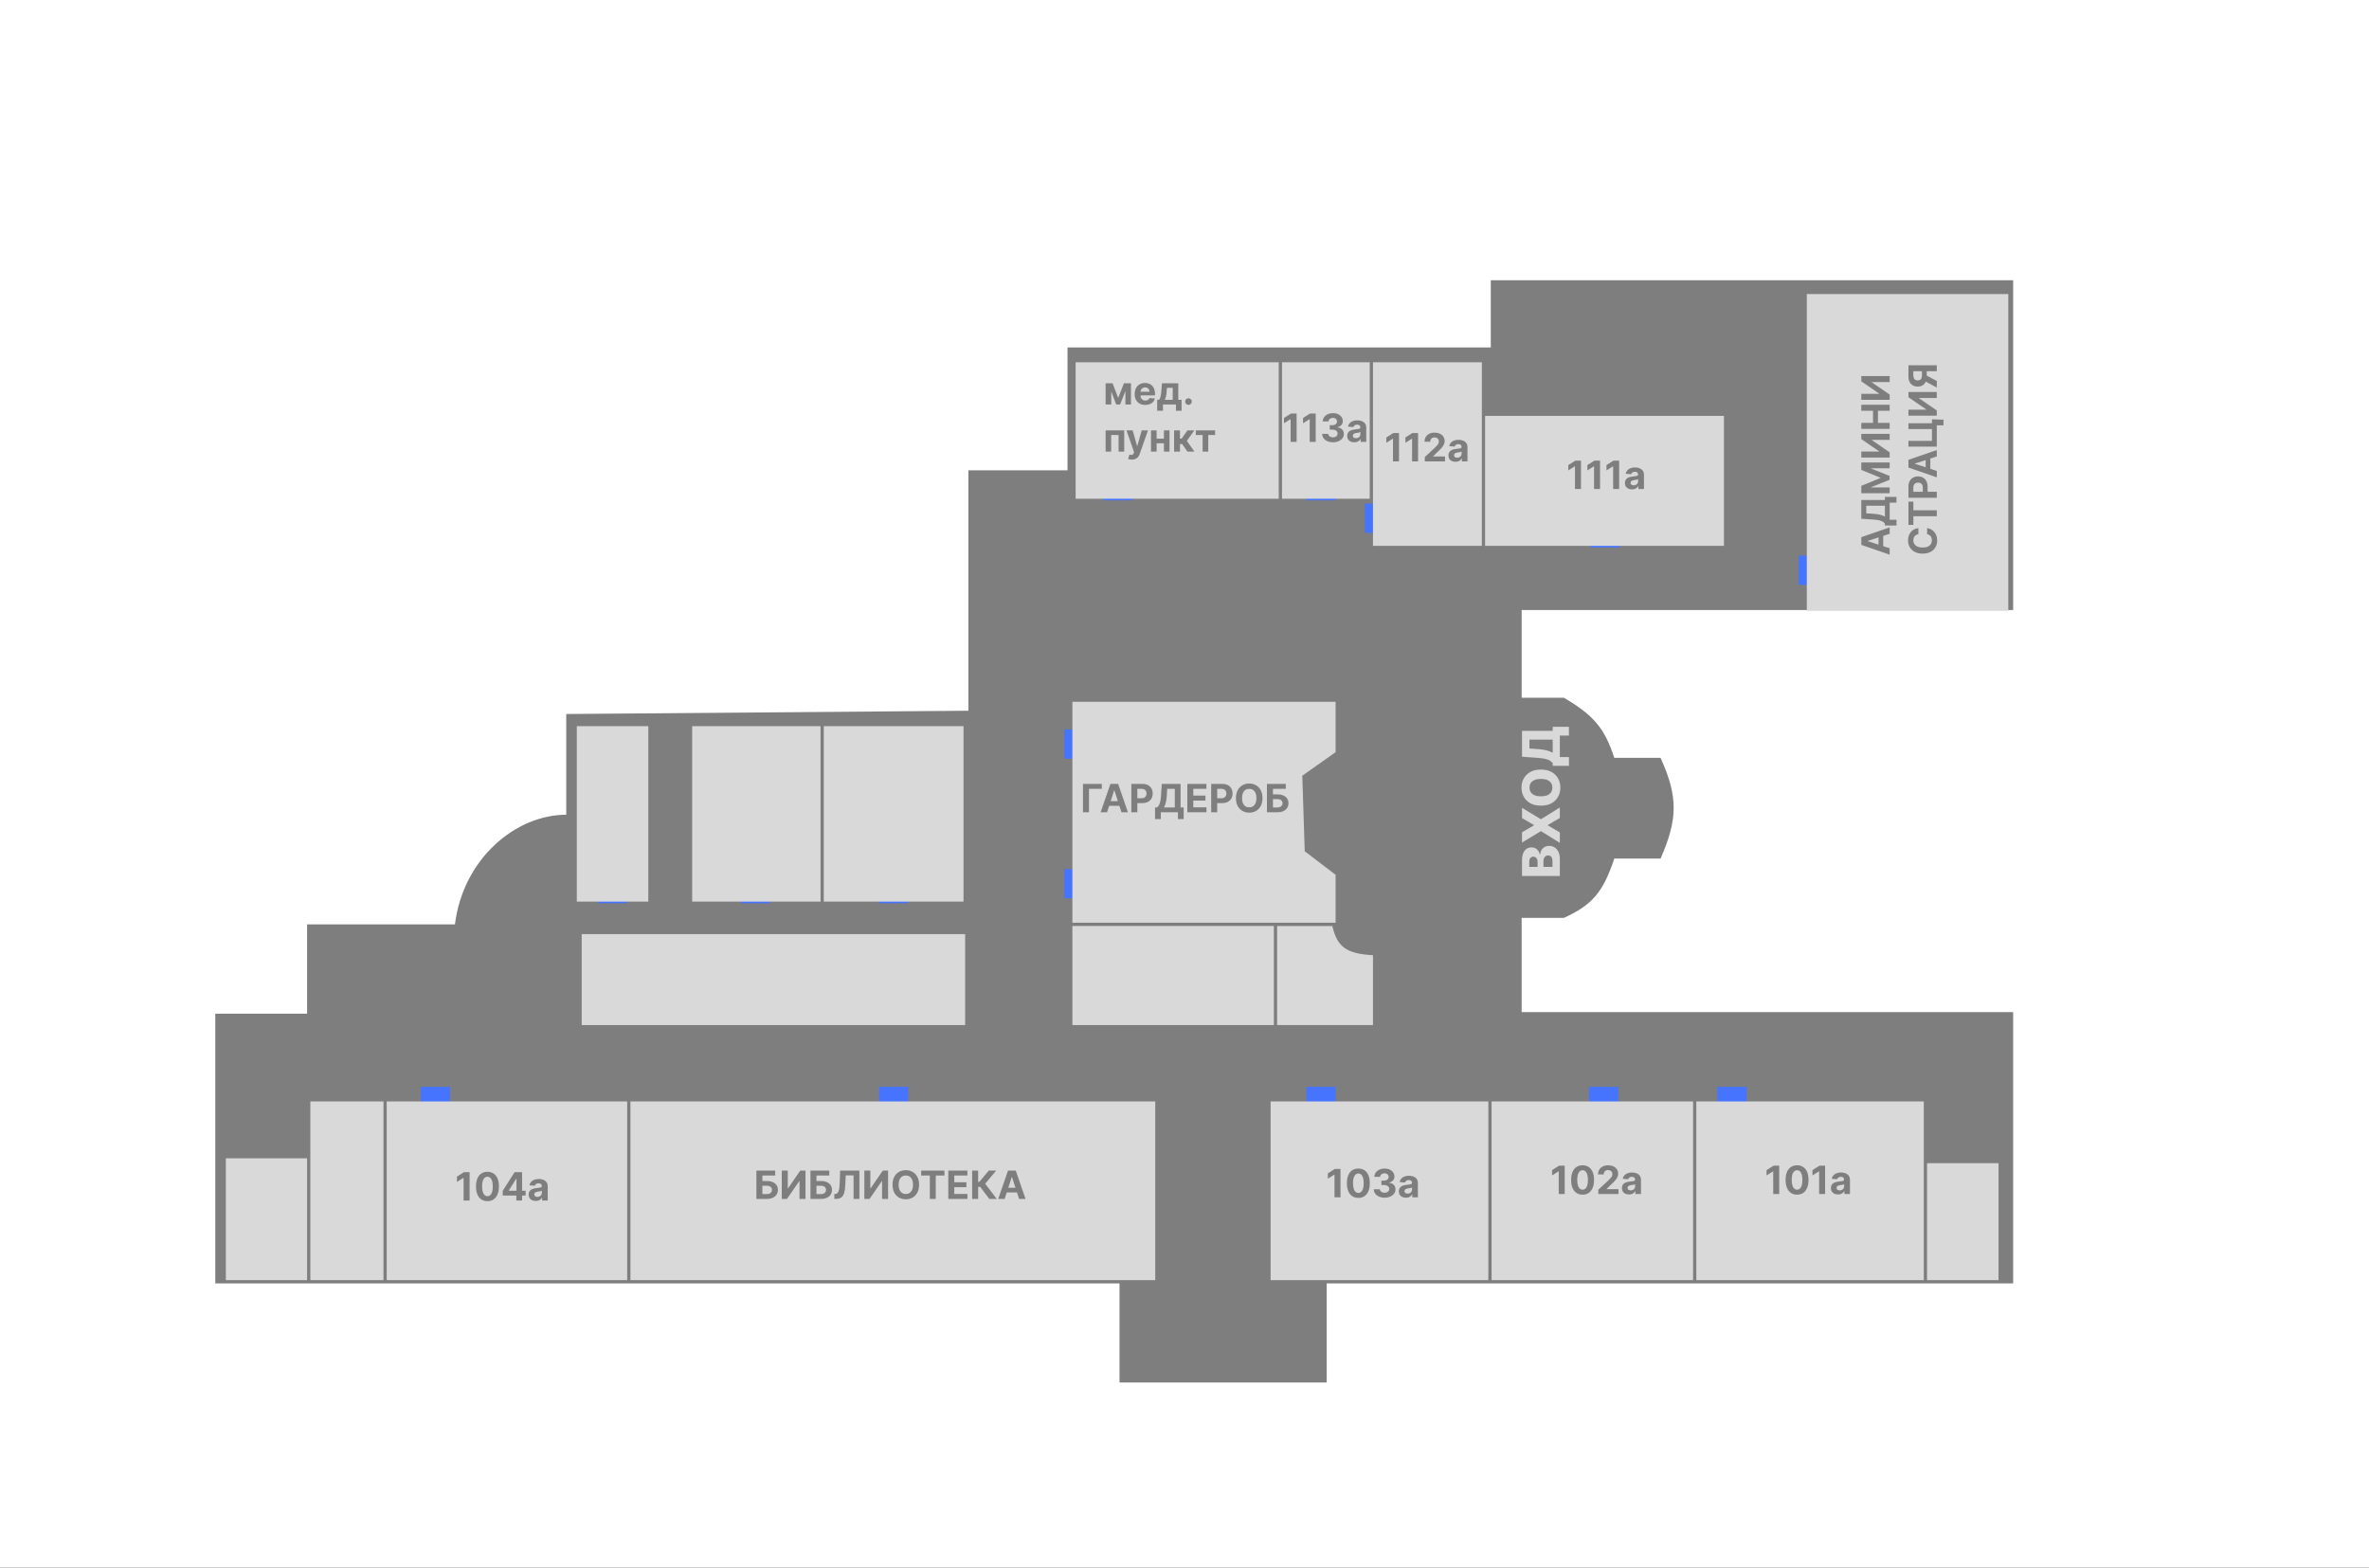 <svg width="1458" height="965" viewBox="0 0 1458 965" fill="none" xmlns="http://www.w3.org/2000/svg">
<rect width="1458" height="965" fill="#1E1E1E"/>
<g id="Frame 1">
<rect width="1458" height="965" fill="white"/>
<path id="Rectangle 23" d="M348.5 439.511L596 437.5V289.5H657V251.5V213.883H917.5V172.5H1239V375.5H936.5V429.5H962.5C980.674 440.204 987.607 448.216 993.5 466.5H1022C1032.95 490.712 1032.53 504.288 1022 528.5H993.5C986.706 549.115 979.918 557.107 962.5 565H936.5V623H1239V790H816.5V851H689V790H132.5V624H189V569H280C285 528.5 317.5 501.511 348.5 501.511V439.511Z" fill="#7E7E7E"/>
<g id="Group 1" filter="url(#filter0_f_0_1)">
<line id="Line 2" x1="660" y1="467" x2="660" y2="449" stroke="#4674FF" stroke-width="10"/>
<line id="Line 3" x1="845" y1="328" x2="845" y2="310" stroke="#4674FF" stroke-width="10"/>
<line id="Line 4" x1="804" y1="303" x2="822" y2="303" stroke="#4674FF" stroke-width="10"/>
<line id="Line 5" x1="679" y1="303" x2="697" y2="303" stroke="#4674FF" stroke-width="10"/>
<line id="Line 6" x1="368" y1="551" x2="386" y2="551" stroke="#4674FF" stroke-width="10"/>
<line id="Line 7" x1="456" y1="551" x2="474" y2="551" stroke="#4674FF" stroke-width="10"/>
<line id="Line 8" x1="541" y1="551" x2="559" y2="551" stroke="#4674FF" stroke-width="10"/>
<line id="Line 9" x1="259" y1="674" x2="277" y2="674" stroke="#4674FF" stroke-width="10"/>
<line id="Line 10" x1="541" y1="674" x2="559" y2="674" stroke="#4674FF" stroke-width="10"/>
<line id="Line 11" x1="804" y1="674" x2="822" y2="674" stroke="#4674FF" stroke-width="10"/>
<line id="Line 12" x1="978" y1="674" x2="996" y2="674" stroke="#4674FF" stroke-width="10"/>
<line id="Line 13" x1="1057" y1="674" x2="1075" y2="674" stroke="#4674FF" stroke-width="10"/>
<line id="Line 14" x1="660" y1="553" x2="660" y2="535" stroke="#4674FF" stroke-width="10"/>
<line id="Line 15" x1="979" y1="332" x2="997" y2="332" stroke="#4674FF" stroke-width="10"/>
<line id="Line 16" x1="1112" y1="360" x2="1112" y2="342" stroke="#4674FF" stroke-width="10"/>
</g>
<g id="101a" filter="url(#filter1_d_0_1)">
<rect x="1044" y="674" width="140" height="110" fill="#D9D9D9"/>
</g>
<g id="102a" filter="url(#filter2_d_0_1)">
<rect x="918" y="674" width="124" height="110" fill="#D9D9D9"/>
</g>
<g id="103a" filter="url(#filter3_d_0_1)">
<rect x="782" y="674" width="134" height="110" fill="#D9D9D9"/>
</g>
<g id="library" filter="url(#filter4_d_0_1)">
<rect x="388" y="674" width="323" height="110" fill="#D9D9D9"/>
</g>
<g id="104a" filter="url(#filter5_d_0_1)">
<rect x="238" y="674" width="148" height="110" fill="#D9D9D9"/>
</g>
<g id="Rectangle 9" filter="url(#filter6_d_0_1)">
<rect x="660" y="566" width="124" height="61" fill="#D9D9D9"/>
</g>
<g id="Rectangle 10" filter="url(#filter7_d_0_1)">
<path d="M786 566H820C823 579.5 829.366 583.053 845 584V627H786V566Z" fill="#D9D9D9"/>
</g>
<g id="wc-2a" filter="url(#filter8_d_0_1)">
<rect x="1186" y="712" width="44" height="72" fill="#D9D9D9"/>
</g>
<g id="Rectangle 12" filter="url(#filter9_d_0_1)">
<rect x="191" y="674" width="45" height="110" fill="#D9D9D9"/>
</g>
<g id="wc-1a" filter="url(#filter10_d_0_1)">
<rect x="139" y="709" width="50" height="75" fill="#D9D9D9"/>
</g>
<g id="technical room" filter="url(#filter11_d_0_1)">
<rect x="358" y="571" width="236" height="56" fill="#D9D9D9"/>
</g>
<g id="physical education teachers office" filter="url(#filter12_d_0_1)">
<rect x="355" y="443" width="44" height="108" fill="#D9D9D9"/>
</g>
<g id="mens locker room a" filter="url(#filter13_d_0_1)">
<rect x="426" y="443" width="79" height="108" fill="#D9D9D9"/>
</g>
<g id="womens locker room a" filter="url(#filter14_d_0_1)">
<rect x="507" y="443" width="86" height="108" fill="#D9D9D9"/>
</g>
<g id="medical room" filter="url(#filter15_d_0_1)">
<rect x="662" y="219" width="125" height="84" fill="#D9D9D9"/>
</g>
<g id="113a" filter="url(#filter16_d_0_1)">
<rect x="789" y="219" width="54" height="84" fill="#D9D9D9"/>
</g>
<g id="112a" filter="url(#filter17_d_0_1)">
<rect x="845" y="219" width="67" height="113" fill="#D9D9D9"/>
</g>
<g id="111" filter="url(#filter18_d_0_1)">
<rect x="914" y="252" width="147" height="80" fill="#D9D9D9"/>
</g>
<g id="administration" filter="url(#filter19_d_0_1)">
<rect x="1112" y="177" width="124" height="195" fill="#D9D9D9"/>
</g>
<path id="&#208;&#146;&#208;&#165;&#208;&#158;&#208;&#148;" d="M960 539.239H936.727V529.534C936.727 527.792 936.973 526.333 937.466 525.159C937.958 523.977 938.648 523.091 939.534 522.5C940.42 521.902 941.447 521.602 942.614 521.602C943.5 521.602 944.292 521.788 944.989 522.159C945.678 522.53 946.25 523.042 946.705 523.693C947.159 524.345 947.477 525.098 947.659 525.955H947.886C947.932 525.015 948.186 524.148 948.648 523.352C949.11 522.549 949.754 521.905 950.58 521.42C951.398 520.936 952.367 520.693 953.489 520.693C954.739 520.693 955.856 521.011 956.841 521.648C957.818 522.284 958.591 523.205 959.159 524.409C959.72 525.614 960 527.076 960 528.795V539.239ZM955.466 533.614V530.136C955.466 528.917 955.235 528.019 954.773 527.443C954.311 526.86 953.667 526.568 952.841 526.568C952.242 526.568 951.727 526.708 951.295 526.989C950.856 527.269 950.519 527.667 950.284 528.182C950.042 528.697 949.92 529.314 949.92 530.034V533.614H955.466ZM946.295 533.614V530.5C946.295 529.886 946.193 529.341 945.989 528.864C945.784 528.386 945.489 528.015 945.102 527.75C944.716 527.477 944.25 527.341 943.705 527.341C942.924 527.341 942.311 527.617 941.864 528.17C941.417 528.723 941.193 529.47 941.193 530.409V533.614H946.295ZM936.727 512.295L944.08 508.045V507.864L936.727 503.568V497.273L948.364 504.295L960 497.045V503.5L952.568 507.864V508.045L960 512.409V518.818L948.364 511.602L936.727 518.636V512.295ZM948.364 473.71C950.924 473.71 953.095 474.203 954.875 475.188C956.655 476.172 958.008 477.506 958.932 479.188C959.856 480.862 960.318 482.741 960.318 484.824C960.318 486.915 959.852 488.797 958.92 490.472C957.989 492.146 956.636 493.475 954.864 494.46C953.083 495.438 950.917 495.926 948.364 495.926C945.803 495.926 943.633 495.438 941.852 494.46C940.072 493.475 938.72 492.146 937.795 490.472C936.871 488.797 936.409 486.915 936.409 484.824C936.409 482.741 936.871 480.862 937.795 479.188C938.72 477.506 940.072 476.172 941.852 475.188C943.633 474.203 945.803 473.71 948.364 473.71ZM948.364 479.46C946.848 479.46 945.568 479.676 944.523 480.108C943.477 480.532 942.686 481.146 942.148 481.949C941.61 482.744 941.341 483.703 941.341 484.824C941.341 485.937 941.61 486.896 942.148 487.699C942.686 488.502 943.477 489.119 944.523 489.551C945.568 489.975 946.848 490.188 948.364 490.188C949.879 490.188 951.159 489.975 952.205 489.551C953.25 489.119 954.042 488.502 954.58 487.699C955.117 486.896 955.386 485.937 955.386 484.824C955.386 483.703 955.117 482.744 954.58 481.949C954.042 481.146 953.25 480.532 952.205 480.108C951.159 479.676 949.879 479.46 948.364 479.46ZM965.602 471.438H955.614V469.835C955.25 469.297 954.742 468.805 954.091 468.358C953.432 467.911 952.508 467.528 951.318 467.21C950.121 466.892 948.542 466.665 946.58 466.528L936.727 465.801V449.881H955.614V447.381H965.591V452.79H960V466.028H965.602V471.438ZM955.614 463.381V455.29H941.295V460.756L946.58 461.119C948.057 461.218 949.36 461.377 950.489 461.597C951.617 461.816 952.602 462.078 953.443 462.381C954.277 462.684 955 463.017 955.614 463.381Z" fill="#D9D9D9"/>
<g id="checkroom" filter="url(#filter20_d_0_1)">
<path d="M660 428H822V459L801.5 473.5L803 520L822 534.5V564H660V428Z" fill="#D9D9D9"/>
</g>
<path id="111&#208;&#176;" d="M973.009 283.545V301H969.318V287.048H969.216L965.219 289.554V286.281L969.54 283.545H973.009ZM984.751 283.545V301H981.06V287.048H980.958L976.961 289.554V286.281L981.282 283.545H984.751ZM996.493 283.545V301H992.803V287.048H992.7L988.703 289.554V286.281L993.024 283.545H996.493ZM1004.41 301.247C1003.57 301.247 1002.83 301.102 1002.18 300.812C1001.52 300.517 1001 300.082 1000.62 299.509C1000.25 298.929 1000.06 298.207 1000.06 297.344C1000.06 296.616 1000.2 296.006 1000.46 295.511C1000.73 295.017 1001.09 294.619 1001.55 294.318C1002.01 294.017 1002.54 293.79 1003.12 293.636C1003.71 293.483 1004.33 293.375 1004.98 293.312C1005.74 293.233 1006.35 293.159 1006.82 293.091C1007.29 293.017 1007.62 292.909 1007.83 292.767C1008.04 292.625 1008.15 292.415 1008.15 292.136V292.085C1008.15 291.545 1007.98 291.128 1007.64 290.832C1007.3 290.537 1006.83 290.389 1006.21 290.389C1005.55 290.389 1005.03 290.534 1004.65 290.824C1004.26 291.108 1004 291.466 1003.88 291.898L1000.52 291.625C1000.69 290.83 1001.03 290.142 1001.53 289.562C1002.03 288.977 1002.67 288.528 1003.46 288.216C1004.26 287.898 1005.18 287.739 1006.22 287.739C1006.95 287.739 1007.65 287.824 1008.31 287.994C1008.98 288.165 1009.58 288.429 1010.09 288.787C1010.62 289.145 1011.03 289.605 1011.33 290.168C1011.63 290.724 1011.78 291.392 1011.78 292.17V301H1008.34V299.185H1008.24C1008.02 299.594 1007.74 299.955 1007.39 300.267C1007.04 300.574 1006.62 300.815 1006.12 300.991C1005.63 301.162 1005.06 301.247 1004.41 301.247ZM1005.45 298.741C1005.98 298.741 1006.45 298.636 1006.86 298.426C1007.27 298.21 1007.59 297.92 1007.83 297.557C1008.06 297.193 1008.18 296.781 1008.18 296.321V294.932C1008.06 295.006 1007.91 295.074 1007.71 295.136C1007.51 295.193 1007.29 295.247 1007.05 295.298C1006.81 295.344 1006.56 295.386 1006.32 295.426C1006.07 295.46 1005.85 295.491 1005.65 295.52C1005.23 295.582 1004.85 295.682 1004.54 295.818C1004.22 295.955 1003.97 296.139 1003.79 296.372C1003.62 296.599 1003.53 296.884 1003.53 297.224C1003.53 297.719 1003.71 298.097 1004.07 298.358C1004.43 298.614 1004.89 298.741 1005.45 298.741Z" fill="#7E7E7E"/>
<path id="112&#208;&#176;" d="M861.009 266.545V284H857.318V270.048H857.216L853.219 272.554V269.281L857.54 266.545H861.009ZM872.751 266.545V284H869.06V270.048H868.958L864.961 272.554V269.281L869.282 266.545H872.751ZM876.899 284V281.341L883.112 275.588C883.641 275.077 884.084 274.616 884.442 274.207C884.805 273.798 885.081 273.398 885.268 273.006C885.456 272.608 885.55 272.179 885.55 271.719C885.55 271.207 885.433 270.767 885.2 270.398C884.967 270.023 884.649 269.736 884.246 269.537C883.842 269.332 883.385 269.23 882.874 269.23C882.339 269.23 881.874 269.338 881.476 269.554C881.078 269.77 880.771 270.08 880.555 270.483C880.339 270.886 880.232 271.366 880.232 271.923H876.729C876.729 270.781 876.987 269.79 877.504 268.949C878.021 268.108 878.746 267.457 879.678 266.997C880.609 266.537 881.683 266.307 882.899 266.307C884.149 266.307 885.237 266.528 886.163 266.972C887.095 267.409 887.82 268.017 888.337 268.795C888.854 269.574 889.112 270.466 889.112 271.472C889.112 272.131 888.982 272.781 888.72 273.423C888.464 274.065 888.007 274.778 887.348 275.562C886.689 276.341 885.76 277.276 884.561 278.366L882.013 280.864V280.983H889.342V284H876.899ZM895.783 284.247C894.948 284.247 894.204 284.102 893.55 283.812C892.897 283.517 892.38 283.082 891.999 282.509C891.624 281.929 891.437 281.207 891.437 280.344C891.437 279.616 891.57 279.006 891.837 278.511C892.104 278.017 892.468 277.619 892.928 277.318C893.388 277.017 893.911 276.79 894.496 276.636C895.087 276.483 895.707 276.375 896.354 276.312C897.116 276.233 897.729 276.159 898.195 276.091C898.661 276.017 898.999 275.909 899.21 275.767C899.42 275.625 899.525 275.415 899.525 275.136V275.085C899.525 274.545 899.354 274.128 899.013 273.832C898.678 273.537 898.201 273.389 897.582 273.389C896.928 273.389 896.408 273.534 896.022 273.824C895.636 274.108 895.38 274.466 895.255 274.898L891.897 274.625C892.067 273.83 892.403 273.142 892.903 272.562C893.403 271.977 894.048 271.528 894.837 271.216C895.633 270.898 896.553 270.739 897.599 270.739C898.326 270.739 899.022 270.824 899.687 270.994C900.357 271.165 900.951 271.429 901.468 271.787C901.991 272.145 902.403 272.605 902.704 273.168C903.005 273.724 903.156 274.392 903.156 275.17V284H899.712V282.185H899.61C899.4 282.594 899.119 282.955 898.766 283.267C898.414 283.574 897.991 283.815 897.496 283.991C897.002 284.162 896.431 284.247 895.783 284.247ZM896.823 281.741C897.357 281.741 897.829 281.636 898.238 281.426C898.647 281.21 898.968 280.92 899.201 280.557C899.434 280.193 899.55 279.781 899.55 279.321V277.932C899.437 278.006 899.281 278.074 899.082 278.136C898.888 278.193 898.67 278.247 898.425 278.298C898.181 278.344 897.937 278.386 897.692 278.426C897.448 278.46 897.227 278.491 897.028 278.52C896.602 278.582 896.229 278.682 895.911 278.818C895.593 278.955 895.346 279.139 895.17 279.372C894.994 279.599 894.906 279.884 894.906 280.224C894.906 280.719 895.085 281.097 895.442 281.358C895.806 281.614 896.266 281.741 896.823 281.741Z" fill="#7E7E7E"/>
<path id="113&#208;&#176;" d="M798.009 254.545V272H794.318V258.048H794.216L790.219 260.554V257.281L794.54 254.545H798.009ZM809.751 254.545V272H806.06V258.048H805.958L801.961 260.554V257.281L806.282 254.545H809.751ZM820.351 272.239C819.078 272.239 817.945 272.02 816.95 271.582C815.962 271.139 815.18 270.531 814.607 269.759C814.038 268.98 813.746 268.082 813.729 267.065H817.445C817.467 267.491 817.607 267.866 817.862 268.19C818.124 268.509 818.47 268.756 818.902 268.932C819.334 269.108 819.82 269.196 820.359 269.196C820.922 269.196 821.419 269.097 821.851 268.898C822.283 268.699 822.621 268.423 822.865 268.071C823.109 267.719 823.232 267.312 823.232 266.852C823.232 266.386 823.101 265.974 822.839 265.616C822.584 265.253 822.214 264.969 821.732 264.764C821.254 264.56 820.686 264.457 820.027 264.457H818.399V261.747H820.027C820.584 261.747 821.075 261.651 821.501 261.457C821.933 261.264 822.268 260.997 822.507 260.656C822.746 260.31 822.865 259.906 822.865 259.446C822.865 259.009 822.76 258.625 822.55 258.295C822.345 257.96 822.055 257.699 821.68 257.511C821.311 257.324 820.879 257.23 820.385 257.23C819.885 257.23 819.428 257.321 819.013 257.503C818.598 257.679 818.266 257.932 818.016 258.261C817.766 258.591 817.632 258.977 817.615 259.42H814.078C814.095 258.415 814.382 257.528 814.939 256.761C815.496 255.994 816.246 255.395 817.189 254.963C818.138 254.526 819.209 254.307 820.402 254.307C821.607 254.307 822.661 254.526 823.564 254.963C824.467 255.401 825.169 255.991 825.669 256.736C826.175 257.474 826.425 258.304 826.419 259.224C826.425 260.202 826.121 261.017 825.507 261.67C824.899 262.324 824.107 262.739 823.129 262.915V263.051C824.413 263.216 825.391 263.662 826.061 264.389C826.737 265.111 827.072 266.014 827.067 267.099C827.072 268.094 826.786 268.977 826.206 269.75C825.632 270.523 824.839 271.131 823.828 271.574C822.817 272.017 821.658 272.239 820.351 272.239ZM833.487 272.247C832.651 272.247 831.907 272.102 831.254 271.812C830.6 271.517 830.083 271.082 829.702 270.509C829.327 269.929 829.14 269.207 829.14 268.344C829.14 267.616 829.273 267.006 829.54 266.511C829.808 266.017 830.171 265.619 830.631 265.318C831.092 265.017 831.614 264.79 832.2 264.636C832.79 264.483 833.41 264.375 834.058 264.312C834.819 264.233 835.433 264.159 835.898 264.091C836.364 264.017 836.702 263.909 836.913 263.767C837.123 263.625 837.228 263.415 837.228 263.136V263.085C837.228 262.545 837.058 262.128 836.717 261.832C836.381 261.537 835.904 261.389 835.285 261.389C834.631 261.389 834.112 261.534 833.725 261.824C833.339 262.108 833.083 262.466 832.958 262.898L829.6 262.625C829.771 261.83 830.106 261.142 830.606 260.562C831.106 259.977 831.751 259.528 832.54 259.216C833.336 258.898 834.256 258.739 835.302 258.739C836.029 258.739 836.725 258.824 837.39 258.994C838.06 259.165 838.654 259.429 839.171 259.787C839.694 260.145 840.106 260.605 840.407 261.168C840.708 261.724 840.859 262.392 840.859 263.17V272H837.415V270.185H837.313C837.103 270.594 836.822 270.955 836.469 271.267C836.117 271.574 835.694 271.815 835.2 271.991C834.705 272.162 834.134 272.247 833.487 272.247ZM834.526 269.741C835.06 269.741 835.532 269.636 835.941 269.426C836.35 269.21 836.671 268.92 836.904 268.557C837.137 268.193 837.254 267.781 837.254 267.321V265.932C837.14 266.006 836.984 266.074 836.785 266.136C836.592 266.193 836.373 266.247 836.129 266.298C835.884 266.344 835.64 266.386 835.396 266.426C835.151 266.46 834.93 266.491 834.731 266.52C834.305 266.582 833.933 266.682 833.614 266.818C833.296 266.955 833.049 267.139 832.873 267.372C832.697 267.599 832.609 267.884 832.609 268.224C832.609 268.719 832.788 269.097 833.146 269.358C833.509 269.614 833.969 269.741 834.526 269.741Z" fill="#7E7E7E"/>
<path id="&#208;&#188;&#208;&#181;&#208;&#180;. &#208;&#191;&#209;&#131;&#208;&#189;&#208;&#186;&#209;&#130;" d="M688.188 244.986L691.733 235.909H694.494L689.389 249H686.977L681.991 235.909H684.744L688.188 244.986ZM683.918 235.909V249H680.449V235.909H683.918ZM692.636 249V235.909H696.062V249H692.636ZM704.837 249.256C703.49 249.256 702.331 248.983 701.359 248.438C700.393 247.886 699.649 247.108 699.126 246.102C698.604 245.091 698.342 243.895 698.342 242.514C698.342 241.168 698.604 239.986 699.126 238.969C699.649 237.952 700.385 237.159 701.334 236.591C702.288 236.023 703.408 235.739 704.692 235.739C705.555 235.739 706.359 235.878 707.104 236.156C707.854 236.429 708.507 236.841 709.064 237.392C709.626 237.943 710.064 238.636 710.376 239.472C710.689 240.301 710.845 241.273 710.845 242.386V243.384H699.791V241.134H707.428C707.428 240.611 707.314 240.148 707.087 239.744C706.859 239.341 706.544 239.026 706.141 238.798C705.743 238.565 705.28 238.449 704.751 238.449C704.2 238.449 703.712 238.577 703.286 238.832C702.865 239.082 702.536 239.42 702.297 239.847C702.058 240.267 701.936 240.736 701.93 241.253V243.392C701.93 244.04 702.05 244.599 702.288 245.071C702.533 245.543 702.876 245.906 703.32 246.162C703.763 246.418 704.288 246.545 704.896 246.545C705.3 246.545 705.669 246.489 706.004 246.375C706.339 246.261 706.626 246.091 706.865 245.864C707.104 245.636 707.286 245.358 707.411 245.028L710.768 245.25C710.598 246.057 710.249 246.761 709.72 247.364C709.197 247.96 708.521 248.426 707.692 248.761C706.868 249.091 705.916 249.256 704.837 249.256ZM712.192 252.835V246.119H713.197C713.487 245.937 713.72 245.648 713.896 245.25C714.078 244.852 714.226 244.384 714.339 243.844C714.459 243.304 714.55 242.722 714.612 242.097C714.68 241.466 714.74 240.83 714.791 240.188L715.132 235.909H725.172V246.119H727.2V252.835H723.74V249H715.737V252.835H712.192ZM716.811 246.119H721.746V238.705H718.217L718.081 240.188C717.984 241.585 717.845 242.773 717.663 243.75C717.482 244.722 717.197 245.511 716.811 246.119ZM731.438 249.222C730.876 249.222 730.393 249.023 729.989 248.625C729.592 248.222 729.393 247.739 729.393 247.176C729.393 246.619 729.592 246.142 729.989 245.744C730.393 245.347 730.876 245.148 731.438 245.148C731.984 245.148 732.461 245.347 732.87 245.744C733.279 246.142 733.484 246.619 733.484 247.176C733.484 247.551 733.387 247.895 733.194 248.207C733.006 248.514 732.759 248.761 732.452 248.949C732.146 249.131 731.808 249.222 731.438 249.222ZM680.449 278V264.909H691.895V278H688.426V267.764H683.875V278H680.449ZM696.565 282.909C696.105 282.909 695.673 282.872 695.27 282.798C694.872 282.73 694.543 282.642 694.281 282.534L695.099 279.824C695.526 279.955 695.909 280.026 696.25 280.037C696.597 280.048 696.895 279.969 697.145 279.798C697.401 279.628 697.608 279.338 697.767 278.929L697.98 278.375L693.284 264.909H697.102L699.812 274.523H699.949L702.685 264.909H706.528L701.44 279.415C701.196 280.119 700.864 280.733 700.443 281.256C700.028 281.784 699.503 282.19 698.866 282.474C698.23 282.764 697.463 282.909 696.565 282.909ZM717.497 270.006V272.861H710.662V270.006H717.497ZM711.855 264.909V278H708.386V264.909H711.855ZM719.773 264.909V278H716.33V264.909H719.773ZM722.589 278V264.909H726.22V269.989H727.243L730.805 264.909H735.067L730.439 271.403L735.118 278H730.805L727.575 273.355H726.22V278H722.589ZM735.97 267.764V264.909H747.834V267.764H743.615V278H740.155V267.764H735.97Z" fill="#7E7E7E"/>
<path id="104&#208;&#176;" d="M289.009 721.545V739H285.318V725.048H285.216L281.219 727.554V724.281L285.54 721.545H289.009ZM300.001 739.384C298.535 739.378 297.273 739.017 296.217 738.301C295.165 737.585 294.356 736.548 293.788 735.19C293.225 733.832 292.947 732.199 292.952 730.29C292.952 728.386 293.234 726.764 293.796 725.423C294.364 724.082 295.174 723.062 296.225 722.364C297.282 721.659 298.54 721.307 300.001 721.307C301.461 721.307 302.717 721.659 303.768 722.364C304.825 723.068 305.637 724.091 306.205 725.432C306.773 726.767 307.055 728.386 307.049 730.29C307.049 732.205 306.765 733.841 306.197 735.199C305.634 736.557 304.827 737.594 303.776 738.31C302.725 739.026 301.467 739.384 300.001 739.384ZM300.001 736.324C301.001 736.324 301.799 735.821 302.396 734.815C302.992 733.81 303.288 732.301 303.282 730.29C303.282 728.966 303.146 727.864 302.873 726.983C302.606 726.102 302.225 725.44 301.731 724.997C301.242 724.554 300.665 724.332 300.001 724.332C299.006 724.332 298.211 724.83 297.614 725.824C297.018 726.818 296.717 728.307 296.711 730.29C296.711 731.631 296.844 732.75 297.112 733.648C297.384 734.54 297.768 735.21 298.262 735.659C298.756 736.102 299.336 736.324 300.001 736.324ZM309.416 735.932V733.026L316.703 721.545H319.209V725.568H317.726L313.132 732.838V732.974H323.487V735.932H309.416ZM317.794 739V735.045L317.862 733.759V721.545H321.322V739H317.794ZM329.713 739.247C328.878 739.247 328.134 739.102 327.48 738.812C326.827 738.517 326.31 738.082 325.929 737.509C325.554 736.929 325.366 736.207 325.366 735.344C325.366 734.616 325.5 734.006 325.767 733.511C326.034 733.017 326.398 732.619 326.858 732.318C327.318 732.017 327.841 731.79 328.426 731.636C329.017 731.483 329.636 731.375 330.284 731.312C331.045 731.233 331.659 731.159 332.125 731.091C332.591 731.017 332.929 730.909 333.139 730.767C333.349 730.625 333.455 730.415 333.455 730.136V730.085C333.455 729.545 333.284 729.128 332.943 728.832C332.608 728.537 332.131 728.389 331.511 728.389C330.858 728.389 330.338 728.534 329.952 728.824C329.565 729.108 329.31 729.466 329.185 729.898L325.827 729.625C325.997 728.83 326.332 728.142 326.832 727.562C327.332 726.977 327.977 726.528 328.767 726.216C329.563 725.898 330.483 725.739 331.528 725.739C332.256 725.739 332.952 725.824 333.616 725.994C334.287 726.165 334.881 726.429 335.398 726.787C335.92 727.145 336.332 727.605 336.634 728.168C336.935 728.724 337.085 729.392 337.085 730.17V739H333.642V737.185H333.54C333.33 737.594 333.048 737.955 332.696 738.267C332.344 738.574 331.92 738.815 331.426 738.991C330.932 739.162 330.361 739.247 329.713 739.247ZM330.753 736.741C331.287 736.741 331.759 736.636 332.168 736.426C332.577 736.21 332.898 735.92 333.131 735.557C333.364 735.193 333.48 734.781 333.48 734.321V732.932C333.366 733.006 333.21 733.074 333.011 733.136C332.818 733.193 332.599 733.247 332.355 733.298C332.111 733.344 331.866 733.386 331.622 733.426C331.378 733.46 331.156 733.491 330.957 733.52C330.531 733.582 330.159 733.682 329.841 733.818C329.523 733.955 329.276 734.139 329.099 734.372C328.923 734.599 328.835 734.884 328.835 735.224C328.835 735.719 329.014 736.097 329.372 736.358C329.736 736.614 330.196 736.741 330.753 736.741Z" fill="#7E7E7E"/>
<g id="&#208;&#145;&#208;&#152;&#208;&#145;&#208;&#155;&#208;&#152;&#208;&#158;&#208;&#162;&#208;&#149;&#208;&#154;&#208;&#144;">
<path d="M465.517 738V720.545H477.099V723.588H469.207V726.997H472.045C473.426 726.997 474.616 727.222 475.616 727.67C476.622 728.114 477.398 728.741 477.943 729.554C478.489 730.366 478.761 731.324 478.761 732.426C478.761 733.523 478.489 734.491 477.943 735.332C477.398 736.168 476.622 736.821 475.616 737.293C474.616 737.764 473.426 738 472.045 738H465.517ZM469.207 735.034H472.045C472.705 735.034 473.261 734.915 473.716 734.676C474.17 734.432 474.514 734.111 474.747 733.713C474.986 733.31 475.105 732.869 475.105 732.392C475.105 731.699 474.841 731.114 474.312 730.636C473.79 730.153 473.034 729.912 472.045 729.912H469.207V735.034ZM481.15 720.545H484.832V731.523H484.977L492.519 720.545H495.749V738H492.059V727.014H491.931L484.346 738H481.15V720.545ZM498.798 738V720.545H510.381V723.588H502.489V726.997H505.327C506.707 726.997 507.898 727.222 508.898 727.67C509.903 728.114 510.679 728.741 511.224 729.554C511.77 730.366 512.043 731.324 512.043 732.426C512.043 733.523 511.77 734.491 511.224 735.332C510.679 736.168 509.903 736.821 508.898 737.293C507.898 737.764 506.707 738 505.327 738H498.798ZM502.489 735.034H505.327C505.986 735.034 506.543 734.915 506.997 734.676C507.452 734.432 507.795 734.111 508.028 733.713C508.267 733.31 508.386 732.869 508.386 732.392C508.386 731.699 508.122 731.114 507.594 730.636C507.071 730.153 506.315 729.912 505.327 729.912H502.489V735.034ZM513.485 738V735.034L513.979 734.991C514.616 734.94 515.13 734.699 515.522 734.267C515.914 733.83 516.207 733.134 516.4 732.179C516.599 731.219 516.727 729.929 516.783 728.31L517.073 720.545H528.92V738H525.332V723.503H520.499L520.227 729.58C520.136 731.534 519.903 733.131 519.528 734.369C519.158 735.608 518.567 736.523 517.755 737.114C516.948 737.705 515.843 738 514.44 738H513.485ZM531.962 720.545H535.644V731.523H535.789L543.332 720.545H546.562V738H542.871V727.014H542.744L535.158 738H531.962V720.545ZM565.651 729.273C565.651 731.176 565.29 732.795 564.568 734.131C563.852 735.466 562.875 736.486 561.636 737.19C560.403 737.889 559.017 738.239 557.477 738.239C555.926 738.239 554.534 737.886 553.301 737.182C552.068 736.477 551.094 735.457 550.378 734.122C549.662 732.787 549.304 731.17 549.304 729.273C549.304 727.369 549.662 725.75 550.378 724.415C551.094 723.08 552.068 722.062 553.301 721.364C554.534 720.659 555.926 720.307 557.477 720.307C559.017 720.307 560.403 720.659 561.636 721.364C562.875 722.062 563.852 723.08 564.568 724.415C565.29 725.75 565.651 727.369 565.651 729.273ZM561.909 729.273C561.909 728.04 561.724 727 561.355 726.153C560.991 725.307 560.477 724.665 559.812 724.227C559.148 723.79 558.369 723.571 557.477 723.571C556.585 723.571 555.807 723.79 555.142 724.227C554.477 724.665 553.96 725.307 553.591 726.153C553.227 727 553.045 728.04 553.045 729.273C553.045 730.506 553.227 731.545 553.591 732.392C553.96 733.239 554.477 733.881 555.142 734.318C555.807 734.756 556.585 734.974 557.477 734.974C558.369 734.974 559.148 734.756 559.812 734.318C560.477 733.881 560.991 733.239 561.355 732.392C561.724 731.545 561.909 730.506 561.909 729.273ZM566.923 723.588V720.545H581.258V723.588H575.914V738H572.266V723.588H566.923ZM583.619 738V720.545H595.38V723.588H587.309V727.747H594.775V730.79H587.309V734.957H595.414V738H583.619ZM608.874 738L603.266 730.56H602.004V738H598.314V720.545H602.004V727.517H602.746L608.541 720.545H613.135L606.325 728.642L613.45 738H608.874ZM618.315 738H614.36L620.386 720.545H625.141L631.158 738H627.204L622.832 724.534H622.695L618.315 738ZM618.067 731.139H627.408V734.02H618.067V731.139Z" fill="#7E7E7E"/>
</g>
<path id="&#208;&#147;&#208;&#144;&#208;&#160;&#208;&#148;&#208;&#149;&#208;&#160;&#208;&#158;&#208;&#145;" d="M678.099 482.545V485.588H670.207V500H666.517V482.545H678.099ZM681.338 500H677.384L683.409 482.545H688.165L694.182 500H690.227L685.855 486.534H685.719L681.338 500ZM681.091 493.139H690.432V496.02H681.091V493.139ZM696.283 500V482.545H703.169C704.493 482.545 705.621 482.798 706.553 483.304C707.484 483.804 708.195 484.5 708.683 485.392C709.178 486.278 709.425 487.301 709.425 488.46C709.425 489.619 709.175 490.642 708.675 491.528C708.175 492.415 707.45 493.105 706.501 493.599C705.558 494.094 704.416 494.341 703.075 494.341H698.686V491.384H702.479C703.189 491.384 703.774 491.261 704.234 491.017C704.7 490.767 705.047 490.423 705.274 489.986C705.507 489.543 705.624 489.034 705.624 488.46C705.624 487.881 705.507 487.375 705.274 486.943C705.047 486.506 704.7 486.168 704.234 485.929C703.768 485.685 703.178 485.562 702.462 485.562H699.973V500H696.283ZM710.876 504.21V497.06H712.06C712.464 496.77 712.833 496.361 713.168 495.832C713.504 495.298 713.79 494.562 714.029 493.625C714.268 492.682 714.438 491.449 714.54 489.926L715.035 482.545H726.583V497.06H728.492V504.193H724.947V500H714.421V504.21H710.876ZM716.322 497.06H723.038V485.588H718.359L718.086 489.926C718.012 491.08 717.89 492.102 717.719 492.994C717.555 493.886 717.353 494.668 717.114 495.338C716.881 496.003 716.617 496.577 716.322 497.06ZM730.736 500V482.545H742.497V485.588H734.426V489.747H741.892V492.79H734.426V496.957H742.531V500H730.736ZM745.431 500V482.545H752.317C753.641 482.545 754.769 482.798 755.701 483.304C756.633 483.804 757.343 484.5 757.832 485.392C758.326 486.278 758.573 487.301 758.573 488.46C758.573 489.619 758.323 490.642 757.823 491.528C757.323 492.415 756.599 493.105 755.65 493.599C754.707 494.094 753.565 494.341 752.224 494.341H747.835V491.384H751.627C752.337 491.384 752.923 491.261 753.383 491.017C753.849 490.767 754.195 490.423 754.423 489.986C754.656 489.543 754.772 489.034 754.772 488.46C754.772 487.881 754.656 487.375 754.423 486.943C754.195 486.506 753.849 486.168 753.383 485.929C752.917 485.685 752.326 485.562 751.61 485.562H749.121V500H745.431ZM777.01 491.273C777.01 493.176 776.649 494.795 775.928 496.131C775.212 497.466 774.234 498.486 772.996 499.19C771.763 499.889 770.376 500.239 768.837 500.239C767.286 500.239 765.893 499.886 764.661 499.182C763.428 498.477 762.453 497.457 761.737 496.122C761.021 494.787 760.663 493.17 760.663 491.273C760.663 489.369 761.021 487.75 761.737 486.415C762.453 485.08 763.428 484.062 764.661 483.364C765.893 482.659 767.286 482.307 768.837 482.307C770.376 482.307 771.763 482.659 772.996 483.364C774.234 484.062 775.212 485.08 775.928 486.415C776.649 487.75 777.01 489.369 777.01 491.273ZM773.268 491.273C773.268 490.04 773.084 489 772.714 488.153C772.351 487.307 771.837 486.665 771.172 486.227C770.507 485.79 769.729 485.571 768.837 485.571C767.945 485.571 767.166 485.79 766.501 486.227C765.837 486.665 765.32 487.307 764.95 488.153C764.587 489 764.405 490.04 764.405 491.273C764.405 492.506 764.587 493.545 764.95 494.392C765.32 495.239 765.837 495.881 766.501 496.318C767.166 496.756 767.945 496.974 768.837 496.974C769.729 496.974 770.507 496.756 771.172 496.318C771.837 495.881 772.351 495.239 772.714 494.392C773.084 493.545 773.268 492.506 773.268 491.273ZM779.744 500V482.545H791.326V485.588H783.434V488.997H786.272C787.653 488.997 788.843 489.222 789.843 489.67C790.849 490.114 791.624 490.741 792.17 491.554C792.715 492.366 792.988 493.324 792.988 494.426C792.988 495.523 792.715 496.491 792.17 497.332C791.624 498.168 790.849 498.821 789.843 499.293C788.843 499.764 787.653 500 786.272 500H779.744ZM783.434 497.034H786.272C786.931 497.034 787.488 496.915 787.942 496.676C788.397 496.432 788.741 496.111 788.974 495.713C789.212 495.31 789.332 494.869 789.332 494.392C789.332 493.699 789.067 493.114 788.539 492.636C788.016 492.153 787.261 491.912 786.272 491.912H783.434V497.034Z" fill="#7E7E7E"/>
<path id="103&#208;&#176;" d="M825.009 719.545V737H821.318V723.048H821.216L817.219 725.554V722.281L821.54 719.545H825.009ZM836.001 737.384C834.535 737.378 833.273 737.017 832.217 736.301C831.165 735.585 830.356 734.548 829.788 733.19C829.225 731.832 828.947 730.199 828.952 728.29C828.952 726.386 829.234 724.764 829.796 723.423C830.364 722.082 831.174 721.062 832.225 720.364C833.282 719.659 834.54 719.307 836.001 719.307C837.461 719.307 838.717 719.659 839.768 720.364C840.825 721.068 841.637 722.091 842.205 723.432C842.773 724.767 843.055 726.386 843.049 728.29C843.049 730.205 842.765 731.841 842.197 733.199C841.634 734.557 840.827 735.594 839.776 736.31C838.725 737.026 837.467 737.384 836.001 737.384ZM836.001 734.324C837.001 734.324 837.799 733.821 838.396 732.815C838.992 731.81 839.288 730.301 839.282 728.29C839.282 726.966 839.146 725.864 838.873 724.983C838.606 724.102 838.225 723.44 837.731 722.997C837.242 722.554 836.665 722.332 836.001 722.332C835.006 722.332 834.211 722.83 833.614 723.824C833.018 724.818 832.717 726.307 832.711 728.29C832.711 729.631 832.844 730.75 833.112 731.648C833.384 732.54 833.768 733.21 834.262 733.659C834.756 734.102 835.336 734.324 836.001 734.324ZM852.132 737.239C850.859 737.239 849.726 737.02 848.732 736.582C847.743 736.139 846.962 735.531 846.388 734.759C845.82 733.98 845.527 733.082 845.51 732.065H849.226C849.249 732.491 849.388 732.866 849.643 733.19C849.905 733.509 850.251 733.756 850.683 733.932C851.115 734.108 851.601 734.196 852.141 734.196C852.703 734.196 853.2 734.097 853.632 733.898C854.064 733.699 854.402 733.423 854.646 733.071C854.891 732.719 855.013 732.312 855.013 731.852C855.013 731.386 854.882 730.974 854.621 730.616C854.365 730.253 853.996 729.969 853.513 729.764C853.036 729.56 852.467 729.457 851.808 729.457H850.18V726.747H851.808C852.365 726.747 852.857 726.651 853.283 726.457C853.714 726.264 854.05 725.997 854.288 725.656C854.527 725.31 854.646 724.906 854.646 724.446C854.646 724.009 854.541 723.625 854.331 723.295C854.126 722.96 853.837 722.699 853.462 722.511C853.092 722.324 852.661 722.23 852.166 722.23C851.666 722.23 851.209 722.321 850.794 722.503C850.379 722.679 850.047 722.932 849.797 723.261C849.547 723.591 849.413 723.977 849.396 724.42H845.859C845.876 723.415 846.163 722.528 846.72 721.761C847.277 720.994 848.027 720.395 848.97 719.963C849.919 719.526 850.99 719.307 852.183 719.307C853.388 719.307 854.442 719.526 855.345 719.963C856.249 720.401 856.95 720.991 857.45 721.736C857.956 722.474 858.206 723.304 858.2 724.224C858.206 725.202 857.902 726.017 857.288 726.67C856.68 727.324 855.888 727.739 854.911 727.915V728.051C856.195 728.216 857.172 728.662 857.842 729.389C858.518 730.111 858.854 731.014 858.848 732.099C858.854 733.094 858.567 733.977 857.987 734.75C857.413 735.523 856.621 736.131 855.609 736.574C854.598 737.017 853.439 737.239 852.132 737.239ZM865.268 737.247C864.433 737.247 863.688 737.102 863.035 736.812C862.381 736.517 861.864 736.082 861.484 735.509C861.109 734.929 860.921 734.207 860.921 733.344C860.921 732.616 861.055 732.006 861.322 731.511C861.589 731.017 861.952 730.619 862.413 730.318C862.873 730.017 863.396 729.79 863.981 729.636C864.572 729.483 865.191 729.375 865.839 729.312C866.6 729.233 867.214 729.159 867.68 729.091C868.146 729.017 868.484 728.909 868.694 728.767C868.904 728.625 869.009 728.415 869.009 728.136V728.085C869.009 727.545 868.839 727.128 868.498 726.832C868.163 726.537 867.685 726.389 867.066 726.389C866.413 726.389 865.893 726.534 865.506 726.824C865.12 727.108 864.864 727.466 864.739 727.898L861.381 727.625C861.552 726.83 861.887 726.142 862.387 725.562C862.887 724.977 863.532 724.528 864.322 724.216C865.117 723.898 866.038 723.739 867.083 723.739C867.81 723.739 868.506 723.824 869.171 723.994C869.842 724.165 870.435 724.429 870.952 724.787C871.475 725.145 871.887 725.605 872.188 726.168C872.489 726.724 872.64 727.392 872.64 728.17V737H869.197V735.185H869.094C868.884 735.594 868.603 735.955 868.251 736.267C867.898 736.574 867.475 736.815 866.981 736.991C866.487 737.162 865.915 737.247 865.268 737.247ZM866.308 734.741C866.842 734.741 867.313 734.636 867.722 734.426C868.131 734.21 868.452 733.92 868.685 733.557C868.918 733.193 869.035 732.781 869.035 732.321V730.932C868.921 731.006 868.765 731.074 868.566 731.136C868.373 731.193 868.154 731.247 867.91 731.298C867.665 731.344 867.421 731.386 867.177 731.426C866.933 731.46 866.711 731.491 866.512 731.52C866.086 731.582 865.714 731.682 865.396 731.818C865.077 731.955 864.83 732.139 864.654 732.372C864.478 732.599 864.39 732.884 864.39 733.224C864.39 733.719 864.569 734.097 864.927 734.358C865.29 734.614 865.751 734.741 866.308 734.741Z" fill="#7E7E7E"/>
<path id="102&#208;&#176;" d="M963.009 717.545V735H959.318V721.048H959.216L955.219 723.554V720.281L959.54 717.545H963.009ZM974.001 735.384C972.535 735.378 971.273 735.017 970.217 734.301C969.165 733.585 968.356 732.548 967.788 731.19C967.225 729.832 966.947 728.199 966.952 726.29C966.952 724.386 967.234 722.764 967.796 721.423C968.364 720.082 969.174 719.062 970.225 718.364C971.282 717.659 972.54 717.307 974.001 717.307C975.461 717.307 976.717 717.659 977.768 718.364C978.825 719.068 979.637 720.091 980.205 721.432C980.773 722.767 981.055 724.386 981.049 726.29C981.049 728.205 980.765 729.841 980.197 731.199C979.634 732.557 978.827 733.594 977.776 734.31C976.725 735.026 975.467 735.384 974.001 735.384ZM974.001 732.324C975.001 732.324 975.799 731.821 976.396 730.815C976.992 729.81 977.288 728.301 977.282 726.29C977.282 724.966 977.146 723.864 976.873 722.983C976.606 722.102 976.225 721.44 975.731 720.997C975.242 720.554 974.665 720.332 974.001 720.332C973.006 720.332 972.211 720.83 971.614 721.824C971.018 722.818 970.717 724.307 970.711 726.29C970.711 727.631 970.844 728.75 971.112 729.648C971.384 730.54 971.768 731.21 972.262 731.659C972.756 732.102 973.336 732.324 974.001 732.324ZM983.68 735V732.341L989.893 726.588C990.422 726.077 990.865 725.616 991.223 725.207C991.587 724.798 991.862 724.398 992.05 724.006C992.237 723.608 992.331 723.179 992.331 722.719C992.331 722.207 992.214 721.767 991.982 721.398C991.749 721.023 991.43 720.736 991.027 720.537C990.624 720.332 990.166 720.23 989.655 720.23C989.121 720.23 988.655 720.338 988.257 720.554C987.859 720.77 987.553 721.08 987.337 721.483C987.121 721.886 987.013 722.366 987.013 722.923H983.51C983.51 721.781 983.768 720.79 984.286 719.949C984.803 719.108 985.527 718.457 986.459 717.997C987.391 717.537 988.464 717.307 989.68 717.307C990.93 717.307 992.018 717.528 992.945 717.972C993.876 718.409 994.601 719.017 995.118 719.795C995.635 720.574 995.893 721.466 995.893 722.472C995.893 723.131 995.763 723.781 995.501 724.423C995.246 725.065 994.788 725.778 994.129 726.562C993.47 727.341 992.541 728.276 991.342 729.366L988.794 731.864V731.983H996.124V735H983.68ZM1002.56 735.247C1001.73 735.247 1000.99 735.102 1000.33 734.812C999.678 734.517 999.161 734.082 998.781 733.509C998.406 732.929 998.218 732.207 998.218 731.344C998.218 730.616 998.352 730.006 998.619 729.511C998.886 729.017 999.249 728.619 999.71 728.318C1000.17 728.017 1000.69 727.79 1001.28 727.636C1001.87 727.483 1002.49 727.375 1003.14 727.312C1003.9 727.233 1004.51 727.159 1004.98 727.091C1005.44 727.017 1005.78 726.909 1005.99 726.767C1006.2 726.625 1006.31 726.415 1006.31 726.136V726.085C1006.31 725.545 1006.14 725.128 1005.79 724.832C1005.46 724.537 1004.98 724.389 1004.36 724.389C1003.71 724.389 1003.19 724.534 1002.8 724.824C1002.42 725.108 1002.16 725.466 1002.04 725.898L998.678 725.625C998.849 724.83 999.184 724.142 999.684 723.562C1000.18 722.977 1000.83 722.528 1001.62 722.216C1002.41 721.898 1003.33 721.739 1004.38 721.739C1005.11 721.739 1005.8 721.824 1006.47 721.994C1007.14 722.165 1007.73 722.429 1008.25 722.787C1008.77 723.145 1009.18 723.605 1009.49 724.168C1009.79 724.724 1009.94 725.392 1009.94 726.17V735H1006.49V733.185H1006.39C1006.18 733.594 1005.9 733.955 1005.55 734.267C1005.2 734.574 1004.77 734.815 1004.28 734.991C1003.78 735.162 1003.21 735.247 1002.56 735.247ZM1003.6 732.741C1004.14 732.741 1004.61 732.636 1005.02 732.426C1005.43 732.21 1005.75 731.92 1005.98 731.557C1006.22 731.193 1006.33 730.781 1006.33 730.321V728.932C1006.22 729.006 1006.06 729.074 1005.86 729.136C1005.67 729.193 1005.45 729.247 1005.21 729.298C1004.96 729.344 1004.72 729.386 1004.47 729.426C1004.23 729.46 1004.01 729.491 1003.81 729.52C1003.38 729.582 1003.01 729.682 1002.69 729.818C1002.37 729.955 1002.13 730.139 1001.95 730.372C1001.77 730.599 1001.69 730.884 1001.69 731.224C1001.69 731.719 1001.87 732.097 1002.22 732.358C1002.59 732.614 1003.05 732.741 1003.6 732.741Z" fill="#7E7E7E"/>
<path id="101&#208;&#176;" d="M1095.01 717.545V735H1091.32V721.048H1091.22L1087.22 723.554V720.281L1091.54 717.545H1095.01ZM1106 735.384C1104.53 735.378 1103.27 735.017 1102.22 734.301C1101.17 733.585 1100.36 732.548 1099.79 731.19C1099.23 729.832 1098.95 728.199 1098.95 726.29C1098.95 724.386 1099.23 722.764 1099.8 721.423C1100.36 720.082 1101.17 719.062 1102.23 718.364C1103.28 717.659 1104.54 717.307 1106 717.307C1107.46 717.307 1108.72 717.659 1109.77 718.364C1110.82 719.068 1111.64 720.091 1112.21 721.432C1112.77 722.767 1113.05 724.386 1113.05 726.29C1113.05 728.205 1112.76 729.841 1112.2 731.199C1111.63 732.557 1110.83 733.594 1109.78 734.31C1108.73 735.026 1107.47 735.384 1106 735.384ZM1106 732.324C1107 732.324 1107.8 731.821 1108.4 730.815C1108.99 729.81 1109.29 728.301 1109.28 726.29C1109.28 724.966 1109.15 723.864 1108.87 722.983C1108.61 722.102 1108.23 721.44 1107.73 720.997C1107.24 720.554 1106.67 720.332 1106 720.332C1105.01 720.332 1104.21 720.83 1103.61 721.824C1103.02 722.818 1102.72 724.307 1102.71 726.29C1102.71 727.631 1102.84 728.75 1103.11 729.648C1103.38 730.54 1103.77 731.21 1104.26 731.659C1104.76 732.102 1105.34 732.324 1106 732.324ZM1123.27 717.545V735H1119.58V721.048H1119.48L1115.48 723.554V720.281L1119.81 717.545H1123.27ZM1131.19 735.247C1130.35 735.247 1129.61 735.102 1128.96 734.812C1128.3 734.517 1127.79 734.082 1127.41 733.509C1127.03 732.929 1126.84 732.207 1126.84 731.344C1126.84 730.616 1126.98 730.006 1127.24 729.511C1127.51 729.017 1127.87 728.619 1128.33 728.318C1128.79 728.017 1129.32 727.79 1129.9 727.636C1130.49 727.483 1131.11 727.375 1131.76 727.312C1132.52 727.233 1133.14 727.159 1133.6 727.091C1134.07 727.017 1134.41 726.909 1134.62 726.767C1134.83 726.625 1134.93 726.415 1134.93 726.136V726.085C1134.93 725.545 1134.76 725.128 1134.42 724.832C1134.08 724.537 1133.61 724.389 1132.99 724.389C1132.33 724.389 1131.81 724.534 1131.43 724.824C1131.04 725.108 1130.79 725.466 1130.66 725.898L1127.3 725.625C1127.47 724.83 1127.81 724.142 1128.31 723.562C1128.81 722.977 1129.45 722.528 1130.24 722.216C1131.04 721.898 1131.96 721.739 1133 721.739C1133.73 721.739 1134.43 721.824 1135.09 721.994C1135.76 722.165 1136.36 722.429 1136.87 722.787C1137.4 723.145 1137.81 723.605 1138.11 724.168C1138.41 724.724 1138.56 725.392 1138.56 726.17V735H1135.12V733.185H1135.02C1134.81 733.594 1134.52 733.955 1134.17 734.267C1133.82 734.574 1133.4 734.815 1132.9 734.991C1132.41 735.162 1131.84 735.247 1131.19 735.247ZM1132.23 732.741C1132.76 732.741 1133.24 732.636 1133.64 732.426C1134.05 732.21 1134.37 731.92 1134.61 731.557C1134.84 731.193 1134.96 730.781 1134.96 730.321V728.932C1134.84 729.006 1134.69 729.074 1134.49 729.136C1134.29 729.193 1134.08 729.247 1133.83 729.298C1133.59 729.344 1133.34 729.386 1133.1 729.426C1132.85 729.46 1132.63 729.491 1132.43 729.52C1132.01 729.582 1131.64 729.682 1131.32 729.818C1131 729.955 1130.75 730.139 1130.58 730.372C1130.4 730.599 1130.31 730.884 1130.31 731.224C1130.31 731.719 1130.49 732.097 1130.85 732.358C1131.21 732.614 1131.67 732.741 1132.23 732.741Z" fill="#7E7E7E"/>
<path id="&#208;&#144;&#208;&#148;&#208;&#156;&#208;&#152;&#208;&#157;&#208;&#152;&#208;&#161;&#208;&#162;&#208;&#160;&#208;&#144;&#208;&#166;&#208;&#152;&#208;&#175;" d="M1163 337.474V341.429L1145.55 335.403V330.648L1163 324.631V328.585L1149.53 332.957V333.094L1163 337.474ZM1156.14 337.722V328.381H1159.02V337.722H1156.14ZM1167.21 323.476H1160.06V322.291C1159.77 321.888 1159.36 321.518 1158.83 321.183C1158.3 320.848 1157.56 320.561 1156.62 320.322C1155.68 320.084 1154.45 319.913 1152.93 319.811L1145.55 319.317V307.768H1160.06V305.859H1167.19V309.405H1163V319.93H1167.21V323.476ZM1160.06 318.03V311.314H1148.59V315.993L1152.93 316.266C1154.08 316.339 1155.1 316.462 1155.99 316.632C1156.89 316.797 1157.67 316.999 1158.34 317.237C1159 317.47 1159.58 317.734 1160.06 318.03ZM1145.55 303.616V299.065L1157.27 294.258V294.053L1145.55 289.246V284.695H1163V288.275H1151.64V288.42L1162.91 292.937V295.374L1151.6 299.891V300.036H1163V303.616H1145.55ZM1145.55 281.655V277.973H1156.52V277.828L1145.55 270.286V267.055H1163V270.746H1152.01V270.874L1163 278.459V281.655H1145.55ZM1163 264.006H1145.55V260.316H1152.75V252.825H1145.55V249.143H1163V252.825H1155.79V260.316H1163V264.006ZM1145.55 246.1V242.418H1156.52V242.273L1145.55 234.731V231.501H1163V235.191H1152.01V235.319L1163 242.904V246.1H1145.55ZM1180.66 325.082V328.815C1180.17 328.884 1179.74 329.023 1179.37 329.233C1178.99 329.443 1178.66 329.713 1178.4 330.043C1178.13 330.372 1177.93 330.753 1177.78 331.185C1177.64 331.611 1177.57 332.074 1177.57 332.574C1177.57 333.477 1177.8 334.264 1178.24 334.935C1178.69 335.605 1179.34 336.125 1180.19 336.494C1181.03 336.864 1182.06 337.048 1183.27 337.048C1184.52 337.048 1185.56 336.864 1186.41 336.494C1187.26 336.119 1187.89 335.597 1188.33 334.926C1188.76 334.256 1188.97 333.48 1188.97 332.599C1188.97 332.105 1188.91 331.648 1188.78 331.227C1188.65 330.801 1188.46 330.423 1188.21 330.094C1187.95 329.764 1187.64 329.491 1187.28 329.276C1186.91 329.054 1186.5 328.901 1186.03 328.815L1186.05 325.082C1186.85 325.179 1187.62 325.42 1188.37 325.807C1189.11 326.187 1189.77 326.702 1190.36 327.349C1190.93 327.991 1191.39 328.759 1191.74 329.651C1192.07 330.537 1192.24 331.54 1192.24 332.659C1192.24 334.216 1191.89 335.608 1191.18 336.835C1190.48 338.057 1189.46 339.023 1188.12 339.733C1186.79 340.438 1185.17 340.79 1183.27 340.79C1181.37 340.79 1179.75 340.432 1178.41 339.716C1177.08 339 1176.06 338.028 1175.36 336.801C1174.66 335.574 1174.31 334.193 1174.31 332.659C1174.31 331.648 1174.45 330.71 1174.73 329.847C1175.02 328.977 1175.43 328.207 1175.98 327.537C1176.52 326.866 1177.18 326.321 1177.96 325.901C1178.75 325.474 1179.64 325.202 1180.66 325.082ZM1177.59 323.101H1174.55V308.766H1177.59V314.109H1192V317.757H1177.59V323.101ZM1192 306.405H1174.55V299.518C1174.55 298.195 1174.8 297.067 1175.3 296.135C1175.8 295.203 1176.5 294.493 1177.39 294.004C1178.28 293.51 1179.3 293.263 1180.46 293.263C1181.62 293.263 1182.64 293.513 1183.53 294.013C1184.41 294.513 1185.11 295.237 1185.6 296.186C1186.09 297.129 1186.34 298.271 1186.34 299.612V304.001H1183.38V300.209C1183.38 299.499 1183.26 298.913 1183.02 298.453C1182.77 297.987 1182.42 297.641 1181.99 297.413C1181.54 297.18 1181.03 297.064 1180.46 297.064C1179.88 297.064 1179.37 297.18 1178.94 297.413C1178.51 297.641 1178.17 297.987 1177.93 298.453C1177.68 298.919 1177.56 299.51 1177.56 300.226V302.714H1192V306.405ZM1192 289.873V293.827L1174.55 287.802V283.046L1192 277.029V280.984L1178.53 285.356V285.492L1192 289.873ZM1185.14 290.12V280.779H1188.02V290.12H1185.14ZM1189.05 258.113L1196.12 258.326V261.837H1192V263.065H1189.05V258.113ZM1192 274.928H1174.55V271.383H1189.03V264.121H1174.55V260.533H1192V274.928ZM1174.55 255.874V252.192H1185.52V252.047L1174.55 244.504V241.274H1192V244.964H1181.01V245.092L1192 252.678V255.874H1174.55ZM1192 224.827V228.509H1177.56V230.998C1177.56 231.708 1177.67 232.299 1177.88 232.771C1178.08 233.237 1178.38 233.586 1178.78 233.819C1179.18 234.052 1179.67 234.168 1180.25 234.168C1180.82 234.168 1181.3 234.052 1181.69 233.819C1182.07 233.586 1182.36 233.237 1182.56 232.771C1182.75 232.305 1182.85 231.719 1182.85 231.015V227.009H1185.81V231.612C1185.81 232.947 1185.59 234.089 1185.15 235.038C1184.7 235.987 1184.07 236.711 1183.24 237.211C1182.4 237.711 1181.41 237.961 1180.25 237.961C1179.09 237.961 1178.09 237.717 1177.24 237.228C1176.38 236.734 1175.72 236.021 1175.25 235.089C1174.78 234.151 1174.55 233.023 1174.55 231.705V224.827H1192ZM1184.06 234.245V230.265L1192 234.509V238.583L1184.06 234.245Z" fill="#7E7E7E"/>
</g>
<defs>
<filter id="filter0_f_0_1" x="253" y="292" width="870" height="393" filterUnits="userSpaceOnUse" color-interpolation-filters="sRGB">
<feFlood flood-opacity="0" result="BackgroundImageFix"/>
<feBlend mode="normal" in="SourceGraphic" in2="BackgroundImageFix" result="shape"/>
<feGaussianBlur stdDeviation="3" result="effect1_foregroundBlur_0_1"/>
</filter>
<filter id="filter1_d_0_1" x="1040" y="674" width="148" height="118" filterUnits="userSpaceOnUse" color-interpolation-filters="sRGB">
<feFlood flood-opacity="0" result="BackgroundImageFix"/>
<feColorMatrix in="SourceAlpha" type="matrix" values="0 0 0 0 0 0 0 0 0 0 0 0 0 0 0 0 0 0 127 0" result="hardAlpha"/>
<feOffset dy="4"/>
<feGaussianBlur stdDeviation="2"/>
<feComposite in2="hardAlpha" operator="out"/>
<feColorMatrix type="matrix" values="0 0 0 0 0 0 0 0 0 0 0 0 0 0 0 0 0 0 0.25 0"/>
<feBlend mode="normal" in2="BackgroundImageFix" result="effect1_dropShadow_0_1"/>
<feBlend mode="normal" in="SourceGraphic" in2="effect1_dropShadow_0_1" result="shape"/>
</filter>
<filter id="filter2_d_0_1" x="914" y="674" width="132" height="118" filterUnits="userSpaceOnUse" color-interpolation-filters="sRGB">
<feFlood flood-opacity="0" result="BackgroundImageFix"/>
<feColorMatrix in="SourceAlpha" type="matrix" values="0 0 0 0 0 0 0 0 0 0 0 0 0 0 0 0 0 0 127 0" result="hardAlpha"/>
<feOffset dy="4"/>
<feGaussianBlur stdDeviation="2"/>
<feComposite in2="hardAlpha" operator="out"/>
<feColorMatrix type="matrix" values="0 0 0 0 0 0 0 0 0 0 0 0 0 0 0 0 0 0 0.25 0"/>
<feBlend mode="normal" in2="BackgroundImageFix" result="effect1_dropShadow_0_1"/>
<feBlend mode="normal" in="SourceGraphic" in2="effect1_dropShadow_0_1" result="shape"/>
</filter>
<filter id="filter3_d_0_1" x="778" y="674" width="142" height="118" filterUnits="userSpaceOnUse" color-interpolation-filters="sRGB">
<feFlood flood-opacity="0" result="BackgroundImageFix"/>
<feColorMatrix in="SourceAlpha" type="matrix" values="0 0 0 0 0 0 0 0 0 0 0 0 0 0 0 0 0 0 127 0" result="hardAlpha"/>
<feOffset dy="4"/>
<feGaussianBlur stdDeviation="2"/>
<feComposite in2="hardAlpha" operator="out"/>
<feColorMatrix type="matrix" values="0 0 0 0 0 0 0 0 0 0 0 0 0 0 0 0 0 0 0.25 0"/>
<feBlend mode="normal" in2="BackgroundImageFix" result="effect1_dropShadow_0_1"/>
<feBlend mode="normal" in="SourceGraphic" in2="effect1_dropShadow_0_1" result="shape"/>
</filter>
<filter id="filter4_d_0_1" x="384" y="674" width="331" height="118" filterUnits="userSpaceOnUse" color-interpolation-filters="sRGB">
<feFlood flood-opacity="0" result="BackgroundImageFix"/>
<feColorMatrix in="SourceAlpha" type="matrix" values="0 0 0 0 0 0 0 0 0 0 0 0 0 0 0 0 0 0 127 0" result="hardAlpha"/>
<feOffset dy="4"/>
<feGaussianBlur stdDeviation="2"/>
<feComposite in2="hardAlpha" operator="out"/>
<feColorMatrix type="matrix" values="0 0 0 0 0 0 0 0 0 0 0 0 0 0 0 0 0 0 0.25 0"/>
<feBlend mode="normal" in2="BackgroundImageFix" result="effect1_dropShadow_0_1"/>
<feBlend mode="normal" in="SourceGraphic" in2="effect1_dropShadow_0_1" result="shape"/>
</filter>
<filter id="filter5_d_0_1" x="234" y="674" width="156" height="118" filterUnits="userSpaceOnUse" color-interpolation-filters="sRGB">
<feFlood flood-opacity="0" result="BackgroundImageFix"/>
<feColorMatrix in="SourceAlpha" type="matrix" values="0 0 0 0 0 0 0 0 0 0 0 0 0 0 0 0 0 0 127 0" result="hardAlpha"/>
<feOffset dy="4"/>
<feGaussianBlur stdDeviation="2"/>
<feComposite in2="hardAlpha" operator="out"/>
<feColorMatrix type="matrix" values="0 0 0 0 0 0 0 0 0 0 0 0 0 0 0 0 0 0 0.25 0"/>
<feBlend mode="normal" in2="BackgroundImageFix" result="effect1_dropShadow_0_1"/>
<feBlend mode="normal" in="SourceGraphic" in2="effect1_dropShadow_0_1" result="shape"/>
</filter>
<filter id="filter6_d_0_1" x="656" y="566" width="132" height="69" filterUnits="userSpaceOnUse" color-interpolation-filters="sRGB">
<feFlood flood-opacity="0" result="BackgroundImageFix"/>
<feColorMatrix in="SourceAlpha" type="matrix" values="0 0 0 0 0 0 0 0 0 0 0 0 0 0 0 0 0 0 127 0" result="hardAlpha"/>
<feOffset dy="4"/>
<feGaussianBlur stdDeviation="2"/>
<feComposite in2="hardAlpha" operator="out"/>
<feColorMatrix type="matrix" values="0 0 0 0 0 0 0 0 0 0 0 0 0 0 0 0 0 0 0.25 0"/>
<feBlend mode="normal" in2="BackgroundImageFix" result="effect1_dropShadow_0_1"/>
<feBlend mode="normal" in="SourceGraphic" in2="effect1_dropShadow_0_1" result="shape"/>
</filter>
<filter id="filter7_d_0_1" x="782" y="566" width="67" height="69" filterUnits="userSpaceOnUse" color-interpolation-filters="sRGB">
<feFlood flood-opacity="0" result="BackgroundImageFix"/>
<feColorMatrix in="SourceAlpha" type="matrix" values="0 0 0 0 0 0 0 0 0 0 0 0 0 0 0 0 0 0 127 0" result="hardAlpha"/>
<feOffset dy="4"/>
<feGaussianBlur stdDeviation="2"/>
<feComposite in2="hardAlpha" operator="out"/>
<feColorMatrix type="matrix" values="0 0 0 0 0 0 0 0 0 0 0 0 0 0 0 0 0 0 0.25 0"/>
<feBlend mode="normal" in2="BackgroundImageFix" result="effect1_dropShadow_0_1"/>
<feBlend mode="normal" in="SourceGraphic" in2="effect1_dropShadow_0_1" result="shape"/>
</filter>
<filter id="filter8_d_0_1" x="1182" y="712" width="52" height="80" filterUnits="userSpaceOnUse" color-interpolation-filters="sRGB">
<feFlood flood-opacity="0" result="BackgroundImageFix"/>
<feColorMatrix in="SourceAlpha" type="matrix" values="0 0 0 0 0 0 0 0 0 0 0 0 0 0 0 0 0 0 127 0" result="hardAlpha"/>
<feOffset dy="4"/>
<feGaussianBlur stdDeviation="2"/>
<feComposite in2="hardAlpha" operator="out"/>
<feColorMatrix type="matrix" values="0 0 0 0 0 0 0 0 0 0 0 0 0 0 0 0 0 0 0.25 0"/>
<feBlend mode="normal" in2="BackgroundImageFix" result="effect1_dropShadow_0_1"/>
<feBlend mode="normal" in="SourceGraphic" in2="effect1_dropShadow_0_1" result="shape"/>
</filter>
<filter id="filter9_d_0_1" x="187" y="674" width="53" height="118" filterUnits="userSpaceOnUse" color-interpolation-filters="sRGB">
<feFlood flood-opacity="0" result="BackgroundImageFix"/>
<feColorMatrix in="SourceAlpha" type="matrix" values="0 0 0 0 0 0 0 0 0 0 0 0 0 0 0 0 0 0 127 0" result="hardAlpha"/>
<feOffset dy="4"/>
<feGaussianBlur stdDeviation="2"/>
<feComposite in2="hardAlpha" operator="out"/>
<feColorMatrix type="matrix" values="0 0 0 0 0 0 0 0 0 0 0 0 0 0 0 0 0 0 0.25 0"/>
<feBlend mode="normal" in2="BackgroundImageFix" result="effect1_dropShadow_0_1"/>
<feBlend mode="normal" in="SourceGraphic" in2="effect1_dropShadow_0_1" result="shape"/>
</filter>
<filter id="filter10_d_0_1" x="135" y="709" width="58" height="83" filterUnits="userSpaceOnUse" color-interpolation-filters="sRGB">
<feFlood flood-opacity="0" result="BackgroundImageFix"/>
<feColorMatrix in="SourceAlpha" type="matrix" values="0 0 0 0 0 0 0 0 0 0 0 0 0 0 0 0 0 0 127 0" result="hardAlpha"/>
<feOffset dy="4"/>
<feGaussianBlur stdDeviation="2"/>
<feComposite in2="hardAlpha" operator="out"/>
<feColorMatrix type="matrix" values="0 0 0 0 0 0 0 0 0 0 0 0 0 0 0 0 0 0 0.25 0"/>
<feBlend mode="normal" in2="BackgroundImageFix" result="effect1_dropShadow_0_1"/>
<feBlend mode="normal" in="SourceGraphic" in2="effect1_dropShadow_0_1" result="shape"/>
</filter>
<filter id="filter11_d_0_1" x="354" y="571" width="244" height="64" filterUnits="userSpaceOnUse" color-interpolation-filters="sRGB">
<feFlood flood-opacity="0" result="BackgroundImageFix"/>
<feColorMatrix in="SourceAlpha" type="matrix" values="0 0 0 0 0 0 0 0 0 0 0 0 0 0 0 0 0 0 127 0" result="hardAlpha"/>
<feOffset dy="4"/>
<feGaussianBlur stdDeviation="2"/>
<feComposite in2="hardAlpha" operator="out"/>
<feColorMatrix type="matrix" values="0 0 0 0 0 0 0 0 0 0 0 0 0 0 0 0 0 0 0.25 0"/>
<feBlend mode="normal" in2="BackgroundImageFix" result="effect1_dropShadow_0_1"/>
<feBlend mode="normal" in="SourceGraphic" in2="effect1_dropShadow_0_1" result="shape"/>
</filter>
<filter id="filter12_d_0_1" x="351" y="443" width="52" height="116" filterUnits="userSpaceOnUse" color-interpolation-filters="sRGB">
<feFlood flood-opacity="0" result="BackgroundImageFix"/>
<feColorMatrix in="SourceAlpha" type="matrix" values="0 0 0 0 0 0 0 0 0 0 0 0 0 0 0 0 0 0 127 0" result="hardAlpha"/>
<feOffset dy="4"/>
<feGaussianBlur stdDeviation="2"/>
<feComposite in2="hardAlpha" operator="out"/>
<feColorMatrix type="matrix" values="0 0 0 0 0 0 0 0 0 0 0 0 0 0 0 0 0 0 0.25 0"/>
<feBlend mode="normal" in2="BackgroundImageFix" result="effect1_dropShadow_0_1"/>
<feBlend mode="normal" in="SourceGraphic" in2="effect1_dropShadow_0_1" result="shape"/>
</filter>
<filter id="filter13_d_0_1" x="422" y="443" width="87" height="116" filterUnits="userSpaceOnUse" color-interpolation-filters="sRGB">
<feFlood flood-opacity="0" result="BackgroundImageFix"/>
<feColorMatrix in="SourceAlpha" type="matrix" values="0 0 0 0 0 0 0 0 0 0 0 0 0 0 0 0 0 0 127 0" result="hardAlpha"/>
<feOffset dy="4"/>
<feGaussianBlur stdDeviation="2"/>
<feComposite in2="hardAlpha" operator="out"/>
<feColorMatrix type="matrix" values="0 0 0 0 0 0 0 0 0 0 0 0 0 0 0 0 0 0 0.25 0"/>
<feBlend mode="normal" in2="BackgroundImageFix" result="effect1_dropShadow_0_1"/>
<feBlend mode="normal" in="SourceGraphic" in2="effect1_dropShadow_0_1" result="shape"/>
</filter>
<filter id="filter14_d_0_1" x="503" y="443" width="94" height="116" filterUnits="userSpaceOnUse" color-interpolation-filters="sRGB">
<feFlood flood-opacity="0" result="BackgroundImageFix"/>
<feColorMatrix in="SourceAlpha" type="matrix" values="0 0 0 0 0 0 0 0 0 0 0 0 0 0 0 0 0 0 127 0" result="hardAlpha"/>
<feOffset dy="4"/>
<feGaussianBlur stdDeviation="2"/>
<feComposite in2="hardAlpha" operator="out"/>
<feColorMatrix type="matrix" values="0 0 0 0 0 0 0 0 0 0 0 0 0 0 0 0 0 0 0.25 0"/>
<feBlend mode="normal" in2="BackgroundImageFix" result="effect1_dropShadow_0_1"/>
<feBlend mode="normal" in="SourceGraphic" in2="effect1_dropShadow_0_1" result="shape"/>
</filter>
<filter id="filter15_d_0_1" x="658" y="219" width="133" height="92" filterUnits="userSpaceOnUse" color-interpolation-filters="sRGB">
<feFlood flood-opacity="0" result="BackgroundImageFix"/>
<feColorMatrix in="SourceAlpha" type="matrix" values="0 0 0 0 0 0 0 0 0 0 0 0 0 0 0 0 0 0 127 0" result="hardAlpha"/>
<feOffset dy="4"/>
<feGaussianBlur stdDeviation="2"/>
<feComposite in2="hardAlpha" operator="out"/>
<feColorMatrix type="matrix" values="0 0 0 0 0 0 0 0 0 0 0 0 0 0 0 0 0 0 0.25 0"/>
<feBlend mode="normal" in2="BackgroundImageFix" result="effect1_dropShadow_0_1"/>
<feBlend mode="normal" in="SourceGraphic" in2="effect1_dropShadow_0_1" result="shape"/>
</filter>
<filter id="filter16_d_0_1" x="785" y="219" width="62" height="92" filterUnits="userSpaceOnUse" color-interpolation-filters="sRGB">
<feFlood flood-opacity="0" result="BackgroundImageFix"/>
<feColorMatrix in="SourceAlpha" type="matrix" values="0 0 0 0 0 0 0 0 0 0 0 0 0 0 0 0 0 0 127 0" result="hardAlpha"/>
<feOffset dy="4"/>
<feGaussianBlur stdDeviation="2"/>
<feComposite in2="hardAlpha" operator="out"/>
<feColorMatrix type="matrix" values="0 0 0 0 0 0 0 0 0 0 0 0 0 0 0 0 0 0 0.25 0"/>
<feBlend mode="normal" in2="BackgroundImageFix" result="effect1_dropShadow_0_1"/>
<feBlend mode="normal" in="SourceGraphic" in2="effect1_dropShadow_0_1" result="shape"/>
</filter>
<filter id="filter17_d_0_1" x="841" y="219" width="75" height="121" filterUnits="userSpaceOnUse" color-interpolation-filters="sRGB">
<feFlood flood-opacity="0" result="BackgroundImageFix"/>
<feColorMatrix in="SourceAlpha" type="matrix" values="0 0 0 0 0 0 0 0 0 0 0 0 0 0 0 0 0 0 127 0" result="hardAlpha"/>
<feOffset dy="4"/>
<feGaussianBlur stdDeviation="2"/>
<feComposite in2="hardAlpha" operator="out"/>
<feColorMatrix type="matrix" values="0 0 0 0 0 0 0 0 0 0 0 0 0 0 0 0 0 0 0.25 0"/>
<feBlend mode="normal" in2="BackgroundImageFix" result="effect1_dropShadow_0_1"/>
<feBlend mode="normal" in="SourceGraphic" in2="effect1_dropShadow_0_1" result="shape"/>
</filter>
<filter id="filter18_d_0_1" x="910" y="252" width="155" height="88" filterUnits="userSpaceOnUse" color-interpolation-filters="sRGB">
<feFlood flood-opacity="0" result="BackgroundImageFix"/>
<feColorMatrix in="SourceAlpha" type="matrix" values="0 0 0 0 0 0 0 0 0 0 0 0 0 0 0 0 0 0 127 0" result="hardAlpha"/>
<feOffset dy="4"/>
<feGaussianBlur stdDeviation="2"/>
<feComposite in2="hardAlpha" operator="out"/>
<feColorMatrix type="matrix" values="0 0 0 0 0 0 0 0 0 0 0 0 0 0 0 0 0 0 0.25 0"/>
<feBlend mode="normal" in2="BackgroundImageFix" result="effect1_dropShadow_0_1"/>
<feBlend mode="normal" in="SourceGraphic" in2="effect1_dropShadow_0_1" result="shape"/>
</filter>
<filter id="filter19_d_0_1" x="1108" y="177" width="132" height="203" filterUnits="userSpaceOnUse" color-interpolation-filters="sRGB">
<feFlood flood-opacity="0" result="BackgroundImageFix"/>
<feColorMatrix in="SourceAlpha" type="matrix" values="0 0 0 0 0 0 0 0 0 0 0 0 0 0 0 0 0 0 127 0" result="hardAlpha"/>
<feOffset dy="4"/>
<feGaussianBlur stdDeviation="2"/>
<feComposite in2="hardAlpha" operator="out"/>
<feColorMatrix type="matrix" values="0 0 0 0 0 0 0 0 0 0 0 0 0 0 0 0 0 0 0.25 0"/>
<feBlend mode="normal" in2="BackgroundImageFix" result="effect1_dropShadow_0_1"/>
<feBlend mode="normal" in="SourceGraphic" in2="effect1_dropShadow_0_1" result="shape"/>
</filter>
<filter id="filter20_d_0_1" x="656" y="428" width="170" height="144" filterUnits="userSpaceOnUse" color-interpolation-filters="sRGB">
<feFlood flood-opacity="0" result="BackgroundImageFix"/>
<feColorMatrix in="SourceAlpha" type="matrix" values="0 0 0 0 0 0 0 0 0 0 0 0 0 0 0 0 0 0 127 0" result="hardAlpha"/>
<feOffset dy="4"/>
<feGaussianBlur stdDeviation="2"/>
<feComposite in2="hardAlpha" operator="out"/>
<feColorMatrix type="matrix" values="0 0 0 0 0 0 0 0 0 0 0 0 0 0 0 0 0 0 0.25 0"/>
<feBlend mode="normal" in2="BackgroundImageFix" result="effect1_dropShadow_0_1"/>
<feBlend mode="normal" in="SourceGraphic" in2="effect1_dropShadow_0_1" result="shape"/>
</filter>
</defs>
</svg>
